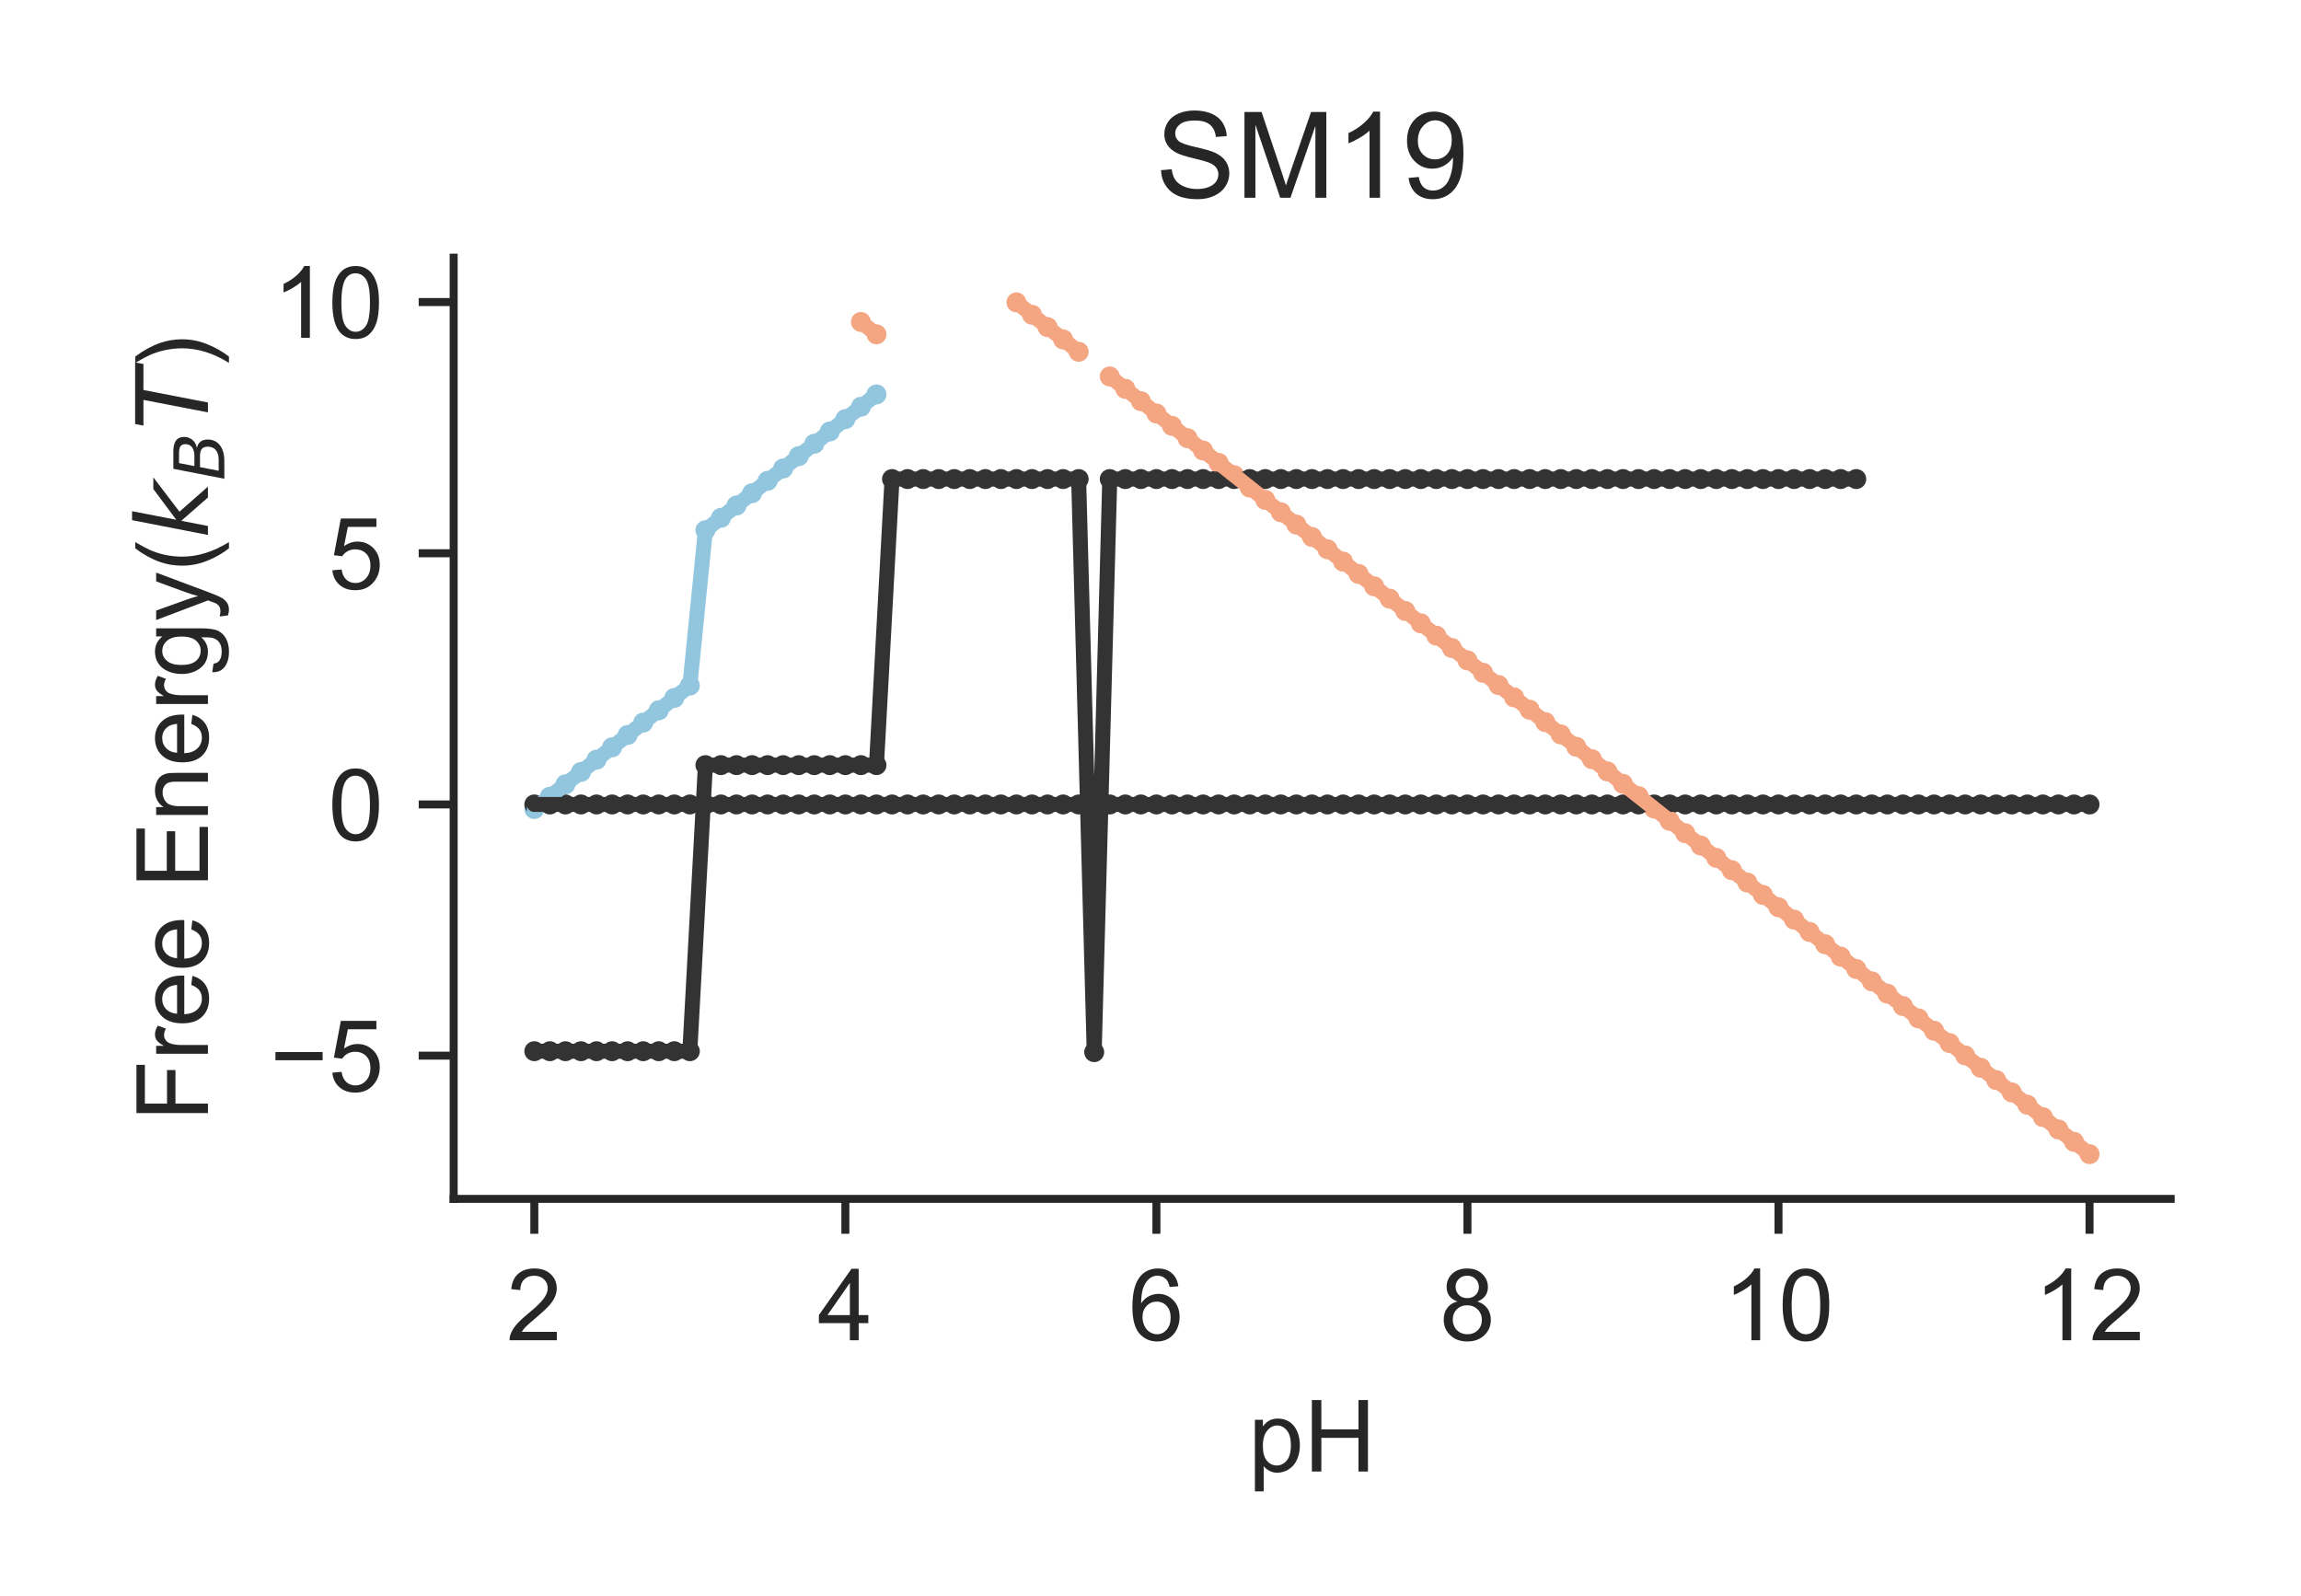 <?xml version="1.0" encoding="utf-8" standalone="no"?>
<!DOCTYPE svg PUBLIC "-//W3C//DTD SVG 1.1//EN"
  "http://www.w3.org/Graphics/SVG/1.1/DTD/svg11.dtd">
<!-- Created with matplotlib (http://matplotlib.org/) -->
<svg height="159.84pt" version="1.1" viewBox="0 0 230.4 159.84" width="230.4pt" xmlns="http://www.w3.org/2000/svg" xmlns:xlink="http://www.w3.org/1999/xlink">
 <defs>
  <style type="text/css">
*{stroke-linecap:butt;stroke-linejoin:round;}
  </style>
 </defs>
 <g id="figure_1">
  <g id="patch_1">
   <path d="M 0 159.84 
L 230.4 159.84 
L 230.4 0 
L 0 0 
z
" style="fill:#ffffff;"/>
  </g>
  <g id="axes_1">
   <g id="patch_2">
    <path d="M 45.425 120.04 
L 217.35 120.04 
L 217.35 25.8 
L 45.425 25.8 
z
" style="fill:#ffffff;"/>
   </g>
   <g id="matplotlib.axis_1">
    <g id="xtick_1">
     <g id="line2d_1">
      <defs>
       <path d="M 0 0 
L 0 3.5 
" id="m4f746c22e1" style="stroke:#262626;stroke-width:0.8;"/>
      </defs>
      <g>
       <use style="fill:#262626;stroke:#262626;stroke-width:0.8;" x="53.502" xlink:href="#m4f746c22e1" y="120.04"/>
      </g>
     </g>
     <g id="text_1">
      <!-- 2 -->
      <defs>
       <path d="M 50.344 8.453 
L 50.344 0 
L 3.031 0 
Q 2.938 3.172 4.047 6.109 
Q 5.859 10.938 9.828 15.625 
Q 13.812 20.312 21.344 26.469 
Q 33.016 36.031 37.109 41.625 
Q 41.219 47.219 41.219 52.203 
Q 41.219 57.422 37.469 61 
Q 33.734 64.594 27.734 64.594 
Q 21.391 64.594 17.578 60.781 
Q 13.766 56.984 13.719 50.25 
L 4.688 51.172 
Q 5.609 61.281 11.656 66.578 
Q 17.719 71.875 27.938 71.875 
Q 38.234 71.875 44.234 66.156 
Q 50.25 60.453 50.25 52 
Q 50.25 47.703 48.484 43.547 
Q 46.734 39.406 42.656 34.812 
Q 38.578 30.219 29.109 22.219 
Q 21.188 15.578 18.938 13.203 
Q 16.703 10.844 15.234 8.453 
z
" id="ArialMT-32"/>
      </defs>
      <g style="fill:#262626;" transform="translate(50.722 134.198)scale(0.1 -0.1)">
       <use xlink:href="#ArialMT-32"/>
      </g>
     </g>
    </g>
    <g id="xtick_2">
     <g id="line2d_2">
      <g>
       <use style="fill:#262626;stroke:#262626;stroke-width:0.8;" x="84.647" xlink:href="#m4f746c22e1" y="120.04"/>
      </g>
     </g>
     <g id="text_2">
      <!-- 4 -->
      <defs>
       <path d="M 32.328 0 
L 32.328 17.141 
L 1.266 17.141 
L 1.266 25.203 
L 33.938 71.578 
L 41.109 71.578 
L 41.109 25.203 
L 50.781 25.203 
L 50.781 17.141 
L 41.109 17.141 
L 41.109 0 
z
M 32.328 25.203 
L 32.328 57.469 
L 9.906 25.203 
z
" id="ArialMT-34"/>
      </defs>
      <g style="fill:#262626;" transform="translate(81.867 134.198)scale(0.1 -0.1)">
       <use xlink:href="#ArialMT-34"/>
      </g>
     </g>
    </g>
    <g id="xtick_3">
     <g id="line2d_3">
      <g>
       <use style="fill:#262626;stroke:#262626;stroke-width:0.8;" x="115.792" xlink:href="#m4f746c22e1" y="120.04"/>
      </g>
     </g>
     <g id="text_3">
      <!-- 6 -->
      <defs>
       <path d="M 49.75 54.047 
L 41.016 53.375 
Q 39.844 58.547 37.703 60.891 
Q 34.125 64.656 28.906 64.656 
Q 24.703 64.656 21.531 62.312 
Q 17.391 59.281 14.984 53.469 
Q 12.594 47.656 12.5 36.922 
Q 15.672 41.75 20.266 44.094 
Q 24.859 46.438 29.891 46.438 
Q 38.672 46.438 44.844 39.969 
Q 51.031 33.5 51.031 23.25 
Q 51.031 16.5 48.125 10.719 
Q 45.219 4.938 40.141 1.859 
Q 35.062 -1.219 28.609 -1.219 
Q 17.625 -1.219 10.688 6.859 
Q 3.766 14.938 3.766 33.5 
Q 3.766 54.25 11.422 63.672 
Q 18.109 71.875 29.438 71.875 
Q 37.891 71.875 43.281 67.141 
Q 48.688 62.406 49.75 54.047 
z
M 13.875 23.188 
Q 13.875 18.656 15.797 14.5 
Q 17.719 10.359 21.188 8.172 
Q 24.656 6 28.469 6 
Q 34.031 6 38.031 10.484 
Q 42.047 14.984 42.047 22.703 
Q 42.047 30.125 38.078 34.391 
Q 34.125 38.672 28.125 38.672 
Q 22.172 38.672 18.016 34.391 
Q 13.875 30.125 13.875 23.188 
z
" id="ArialMT-36"/>
      </defs>
      <g style="fill:#262626;" transform="translate(113.011 134.198)scale(0.1 -0.1)">
       <use xlink:href="#ArialMT-36"/>
      </g>
     </g>
    </g>
    <g id="xtick_4">
     <g id="line2d_4">
      <g>
       <use style="fill:#262626;stroke:#262626;stroke-width:0.8;" x="146.936" xlink:href="#m4f746c22e1" y="120.04"/>
      </g>
     </g>
     <g id="text_4">
      <!-- 8 -->
      <defs>
       <path d="M 17.672 38.812 
Q 12.203 40.828 9.562 44.531 
Q 6.938 48.25 6.938 53.422 
Q 6.938 61.234 12.547 66.547 
Q 18.172 71.875 27.484 71.875 
Q 36.859 71.875 42.578 66.422 
Q 48.297 60.984 48.297 53.172 
Q 48.297 48.188 45.672 44.5 
Q 43.062 40.828 37.75 38.812 
Q 44.344 36.672 47.781 31.875 
Q 51.219 27.094 51.219 20.453 
Q 51.219 11.281 44.719 5.031 
Q 38.234 -1.219 27.641 -1.219 
Q 17.047 -1.219 10.547 5.047 
Q 4.047 11.328 4.047 20.703 
Q 4.047 27.688 7.594 32.391 
Q 11.141 37.109 17.672 38.812 
z
M 15.922 53.719 
Q 15.922 48.641 19.188 45.406 
Q 22.469 42.188 27.688 42.188 
Q 32.766 42.188 36.016 45.375 
Q 39.266 48.578 39.266 53.219 
Q 39.266 58.062 35.906 61.359 
Q 32.562 64.656 27.594 64.656 
Q 22.562 64.656 19.234 61.422 
Q 15.922 58.203 15.922 53.719 
z
M 13.094 20.656 
Q 13.094 16.891 14.875 13.375 
Q 16.656 9.859 20.172 7.922 
Q 23.688 6 27.734 6 
Q 34.031 6 38.125 10.047 
Q 42.234 14.109 42.234 20.359 
Q 42.234 26.703 38.016 30.859 
Q 33.797 35.016 27.438 35.016 
Q 21.234 35.016 17.156 30.906 
Q 13.094 26.812 13.094 20.656 
z
" id="ArialMT-38"/>
      </defs>
      <g style="fill:#262626;" transform="translate(144.156 134.198)scale(0.1 -0.1)">
       <use xlink:href="#ArialMT-38"/>
      </g>
     </g>
    </g>
    <g id="xtick_5">
     <g id="line2d_5">
      <g>
       <use style="fill:#262626;stroke:#262626;stroke-width:0.8;" x="178.081" xlink:href="#m4f746c22e1" y="120.04"/>
      </g>
     </g>
     <g id="text_5">
      <!-- 10 -->
      <defs>
       <path d="M 37.25 0 
L 28.469 0 
L 28.469 56 
Q 25.297 52.984 20.141 49.953 
Q 14.984 46.922 10.891 45.406 
L 10.891 53.906 
Q 18.266 57.375 23.781 62.297 
Q 29.297 67.234 31.594 71.875 
L 37.25 71.875 
z
" id="ArialMT-31"/>
       <path d="M 4.156 35.297 
Q 4.156 48 6.766 55.734 
Q 9.375 63.484 14.516 67.672 
Q 19.672 71.875 27.484 71.875 
Q 33.25 71.875 37.594 69.547 
Q 41.938 67.234 44.766 62.859 
Q 47.609 58.5 49.219 52.219 
Q 50.828 45.953 50.828 35.297 
Q 50.828 22.703 48.234 14.969 
Q 45.656 7.234 40.5 3 
Q 35.359 -1.219 27.484 -1.219 
Q 17.141 -1.219 11.234 6.203 
Q 4.156 15.141 4.156 35.297 
z
M 13.188 35.297 
Q 13.188 17.672 17.312 11.828 
Q 21.438 6 27.484 6 
Q 33.547 6 37.672 11.859 
Q 41.797 17.719 41.797 35.297 
Q 41.797 52.984 37.672 58.781 
Q 33.547 64.594 27.391 64.594 
Q 21.344 64.594 17.719 59.469 
Q 13.188 52.938 13.188 35.297 
z
" id="ArialMT-30"/>
      </defs>
      <g style="fill:#262626;" transform="translate(172.52 134.198)scale(0.1 -0.1)">
       <use xlink:href="#ArialMT-31"/>
       <use x="55.615" xlink:href="#ArialMT-30"/>
      </g>
     </g>
    </g>
    <g id="xtick_6">
     <g id="line2d_6">
      <g>
       <use style="fill:#262626;stroke:#262626;stroke-width:0.8;" x="209.226" xlink:href="#m4f746c22e1" y="120.04"/>
      </g>
     </g>
     <g id="text_6">
      <!-- 12 -->
      <g style="fill:#262626;" transform="translate(203.665 134.198)scale(0.1 -0.1)">
       <use xlink:href="#ArialMT-31"/>
       <use x="55.615" xlink:href="#ArialMT-32"/>
      </g>
     </g>
    </g>
    <g id="text_7">
     <!-- pH -->
     <defs>
      <path d="M 6.594 -19.875 
L 6.594 51.859 
L 14.594 51.859 
L 14.594 45.125 
Q 17.438 49.078 21 51.047 
Q 24.562 53.031 29.641 53.031 
Q 36.281 53.031 41.359 49.609 
Q 46.438 46.188 49.016 39.953 
Q 51.609 33.734 51.609 26.312 
Q 51.609 18.359 48.75 11.984 
Q 45.906 5.609 40.453 2.219 
Q 35.016 -1.172 29 -1.172 
Q 24.609 -1.172 21.109 0.688 
Q 17.625 2.547 15.375 5.375 
L 15.375 -19.875 
z
M 14.547 25.641 
Q 14.547 15.625 18.594 10.844 
Q 22.656 6.062 28.422 6.062 
Q 34.281 6.062 38.453 11.016 
Q 42.625 15.969 42.625 26.375 
Q 42.625 36.281 38.547 41.203 
Q 34.469 46.141 28.812 46.141 
Q 23.188 46.141 18.859 40.891 
Q 14.547 35.641 14.547 25.641 
z
" id="ArialMT-70"/>
      <path d="M 8.016 0 
L 8.016 71.578 
L 17.484 71.578 
L 17.484 42.188 
L 54.688 42.188 
L 54.688 71.578 
L 64.156 71.578 
L 64.156 0 
L 54.688 0 
L 54.688 33.734 
L 17.484 33.734 
L 17.484 0 
z
" id="ArialMT-48"/>
     </defs>
     <g style="fill:#262626;" transform="translate(124.996 147.343)scale(0.1 -0.1)">
      <use xlink:href="#ArialMT-70"/>
      <use x="55.615" xlink:href="#ArialMT-48"/>
     </g>
    </g>
   </g>
   <g id="matplotlib.axis_2">
    <g id="ytick_1">
     <g id="line2d_7">
      <defs>
       <path d="M 0 0 
L -3.5 0 
" id="m35a3b9f7e4" style="stroke:#262626;stroke-width:0.8;"/>
      </defs>
      <g>
       <use style="fill:#262626;stroke:#262626;stroke-width:0.8;" x="45.425" xlink:href="#m35a3b9f7e4" y="105.702"/>
      </g>
     </g>
     <g id="text_8">
      <!-- −5 -->
      <defs>
       <path d="M 52.828 31.203 
L 5.562 31.203 
L 5.562 39.406 
L 52.828 39.406 
z
" id="ArialMT-2212"/>
       <path d="M 4.156 18.75 
L 13.375 19.531 
Q 14.406 12.797 18.141 9.391 
Q 21.875 6 27.156 6 
Q 33.5 6 37.891 10.781 
Q 42.281 15.578 42.281 23.484 
Q 42.281 31 38.062 35.344 
Q 33.844 39.703 27 39.703 
Q 22.75 39.703 19.328 37.766 
Q 15.922 35.844 13.969 32.766 
L 5.719 33.844 
L 12.641 70.609 
L 48.25 70.609 
L 48.25 62.203 
L 19.672 62.203 
L 15.828 42.969 
Q 22.266 47.469 29.344 47.469 
Q 38.719 47.469 45.156 40.969 
Q 51.609 34.469 51.609 24.266 
Q 51.609 14.547 45.953 7.469 
Q 39.062 -1.219 27.156 -1.219 
Q 17.391 -1.219 11.203 4.25 
Q 5.031 9.719 4.156 18.75 
z
" id="ArialMT-35"/>
      </defs>
      <g style="fill:#262626;" transform="translate(27.023 109.281)scale(0.1 -0.1)">
       <use xlink:href="#ArialMT-2212"/>
       <use x="58.398" xlink:href="#ArialMT-35"/>
      </g>
     </g>
    </g>
    <g id="ytick_2">
     <g id="line2d_8">
      <g>
       <use style="fill:#262626;stroke:#262626;stroke-width:0.8;" x="45.425" xlink:href="#m35a3b9f7e4" y="80.55"/>
      </g>
     </g>
     <g id="text_9">
      <!-- 0 -->
      <g style="fill:#262626;" transform="translate(32.864 84.129)scale(0.1 -0.1)">
       <use xlink:href="#ArialMT-30"/>
      </g>
     </g>
    </g>
    <g id="ytick_3">
     <g id="line2d_9">
      <g>
       <use style="fill:#262626;stroke:#262626;stroke-width:0.8;" x="45.425" xlink:href="#m35a3b9f7e4" y="55.397"/>
      </g>
     </g>
     <g id="text_10">
      <!-- 5 -->
      <g style="fill:#262626;" transform="translate(32.864 58.976)scale(0.1 -0.1)">
       <use xlink:href="#ArialMT-35"/>
      </g>
     </g>
    </g>
    <g id="ytick_4">
     <g id="line2d_10">
      <g>
       <use style="fill:#262626;stroke:#262626;stroke-width:0.8;" x="45.425" xlink:href="#m35a3b9f7e4" y="30.244"/>
      </g>
     </g>
     <g id="text_11">
      <!-- 10 -->
      <g style="fill:#262626;" transform="translate(27.303 33.823)scale(0.1 -0.1)">
       <use xlink:href="#ArialMT-31"/>
       <use x="55.615" xlink:href="#ArialMT-30"/>
      </g>
     </g>
    </g>
    <g id="text_12">
     <!-- Free Energy($k_BT$) -->
     <defs>
      <path d="M 8.203 0 
L 8.203 71.578 
L 56.5 71.578 
L 56.5 63.141 
L 17.672 63.141 
L 17.672 40.969 
L 51.266 40.969 
L 51.266 32.516 
L 17.672 32.516 
L 17.672 0 
z
" id="ArialMT-46"/>
      <path d="M 6.5 0 
L 6.5 51.859 
L 14.406 51.859 
L 14.406 44 
Q 17.438 49.516 20 51.266 
Q 22.562 53.031 25.641 53.031 
Q 30.078 53.031 34.672 50.203 
L 31.641 42.047 
Q 28.422 43.953 25.203 43.953 
Q 22.312 43.953 20.016 42.219 
Q 17.719 40.484 16.75 37.406 
Q 15.281 32.719 15.281 27.156 
L 15.281 0 
z
" id="ArialMT-72"/>
      <path d="M 42.094 16.703 
L 51.172 15.578 
Q 49.031 7.625 43.219 3.219 
Q 37.406 -1.172 28.375 -1.172 
Q 17 -1.172 10.328 5.828 
Q 3.656 12.844 3.656 25.484 
Q 3.656 38.578 10.391 45.797 
Q 17.141 53.031 27.875 53.031 
Q 38.281 53.031 44.875 45.953 
Q 51.469 38.875 51.469 26.031 
Q 51.469 25.25 51.422 23.688 
L 12.75 23.688 
Q 13.234 15.141 17.578 10.594 
Q 21.922 6.062 28.422 6.062 
Q 33.25 6.062 36.672 8.594 
Q 40.094 11.141 42.094 16.703 
z
M 13.234 30.906 
L 42.188 30.906 
Q 41.609 37.453 38.875 40.719 
Q 34.672 45.797 27.984 45.797 
Q 21.922 45.797 17.797 41.75 
Q 13.672 37.703 13.234 30.906 
z
" id="ArialMT-65"/>
      <path id="ArialMT-20"/>
      <path d="M 7.906 0 
L 7.906 71.578 
L 59.672 71.578 
L 59.672 63.141 
L 17.391 63.141 
L 17.391 41.219 
L 56.984 41.219 
L 56.984 32.812 
L 17.391 32.812 
L 17.391 8.453 
L 61.328 8.453 
L 61.328 0 
z
" id="ArialMT-45"/>
      <path d="M 6.594 0 
L 6.594 51.859 
L 14.5 51.859 
L 14.5 44.484 
Q 20.219 53.031 31 53.031 
Q 35.688 53.031 39.625 51.344 
Q 43.562 49.656 45.516 46.922 
Q 47.469 44.188 48.25 40.438 
Q 48.734 37.984 48.734 31.891 
L 48.734 0 
L 39.938 0 
L 39.938 31.547 
Q 39.938 36.922 38.906 39.578 
Q 37.891 42.234 35.281 43.812 
Q 32.672 45.406 29.156 45.406 
Q 23.531 45.406 19.453 41.844 
Q 15.375 38.281 15.375 28.328 
L 15.375 0 
z
" id="ArialMT-6e"/>
      <path d="M 4.984 -4.297 
L 13.531 -5.562 
Q 14.062 -9.516 16.5 -11.328 
Q 19.781 -13.766 25.438 -13.766 
Q 31.547 -13.766 34.859 -11.328 
Q 38.188 -8.891 39.359 -4.5 
Q 40.047 -1.812 39.984 6.781 
Q 34.234 0 25.641 0 
Q 14.938 0 9.078 7.719 
Q 3.219 15.438 3.219 26.219 
Q 3.219 33.641 5.906 39.906 
Q 8.594 46.188 13.688 49.609 
Q 18.797 53.031 25.688 53.031 
Q 34.859 53.031 40.828 45.609 
L 40.828 51.859 
L 48.922 51.859 
L 48.922 7.031 
Q 48.922 -5.078 46.453 -10.125 
Q 44 -15.188 38.641 -18.109 
Q 33.297 -21.047 25.484 -21.047 
Q 16.219 -21.047 10.5 -16.875 
Q 4.781 -12.703 4.984 -4.297 
z
M 12.25 26.859 
Q 12.25 16.656 16.297 11.969 
Q 20.359 7.281 26.469 7.281 
Q 32.516 7.281 36.609 11.938 
Q 40.719 16.609 40.719 26.562 
Q 40.719 36.078 36.5 40.906 
Q 32.281 45.75 26.312 45.75 
Q 20.453 45.75 16.344 40.984 
Q 12.25 36.234 12.25 26.859 
z
" id="ArialMT-67"/>
      <path d="M 6.203 -19.969 
L 5.219 -11.719 
Q 8.109 -12.5 10.25 -12.5 
Q 13.188 -12.5 14.938 -11.516 
Q 16.703 -10.547 17.828 -8.797 
Q 18.656 -7.469 20.516 -2.25 
Q 20.75 -1.516 21.297 -0.094 
L 1.609 51.859 
L 11.078 51.859 
L 21.875 21.828 
Q 23.969 16.109 25.641 9.812 
Q 27.156 15.875 29.25 21.625 
L 40.328 51.859 
L 49.125 51.859 
L 29.391 -0.875 
Q 26.219 -9.422 24.469 -12.641 
Q 22.125 -17 19.094 -19.016 
Q 16.062 -21.047 11.859 -21.047 
Q 9.328 -21.047 6.203 -19.969 
z
" id="ArialMT-79"/>
      <path d="M 23.391 -21.047 
Q 16.109 -11.859 11.078 0.438 
Q 6.062 12.75 6.062 25.922 
Q 6.062 37.547 9.812 48.188 
Q 14.203 60.547 23.391 72.797 
L 29.688 72.797 
Q 23.781 62.641 21.875 58.297 
Q 18.891 51.562 17.188 44.234 
Q 15.094 35.109 15.094 25.875 
Q 15.094 2.391 29.688 -21.047 
z
" id="ArialMT-28"/>
      <path d="M 18.312 75.984 
L 27.297 75.984 
L 18.703 31.688 
L 49.516 54.688 
L 61.188 54.688 
L 26.812 28.516 
L 51.906 0 
L 41.016 0 
L 17.672 26.703 
L 12.5 0 
L 3.516 0 
z
" id="DejaVuSans-Oblique-6b"/>
      <path d="M 16.891 72.906 
L 42.094 72.906 
Q 52.344 72.906 57.422 69.094 
Q 62.5 65.281 62.5 57.625 
Q 62.5 50.594 58.125 45.484 
Q 53.766 40.375 46.688 39.312 
Q 52.734 37.938 55.766 34.078 
Q 58.797 30.219 58.797 23.781 
Q 58.797 12.797 50.656 6.391 
Q 42.531 0 28.422 0 
L 2.688 0 
z
M 19.281 34.812 
L 14.109 8.109 
L 29.984 8.109 
Q 38.922 8.109 43.75 12.203 
Q 48.578 16.312 48.578 23.781 
Q 48.578 29.547 45.375 32.172 
Q 42.188 34.812 35.109 34.812 
z
M 25.094 64.797 
L 20.797 42.828 
L 35.5 42.828 
Q 43.359 42.828 47.781 46.234 
Q 52.203 49.656 52.203 55.719 
Q 52.203 60.453 49.219 62.625 
Q 46.234 64.797 39.703 64.797 
z
" id="DejaVuSans-Oblique-42"/>
      <path d="M 5.906 72.906 
L 67.578 72.906 
L 66.016 64.594 
L 39.984 64.594 
L 27.484 0 
L 17.578 0 
L 30.078 64.594 
L 4.297 64.594 
z
" id="DejaVuSans-Oblique-54"/>
      <path d="M 12.359 -21.047 
L 6.062 -21.047 
Q 20.656 2.391 20.656 25.875 
Q 20.656 35.062 18.562 44.094 
Q 16.891 51.422 13.922 58.156 
Q 12.016 62.547 6.062 72.797 
L 12.359 72.797 
Q 21.531 60.547 25.922 48.188 
Q 29.688 37.547 29.688 25.922 
Q 29.688 12.75 24.625 0.438 
Q 19.578 -11.859 12.359 -21.047 
z
" id="ArialMT-29"/>
     </defs>
     <g style="fill:#262626;" transform="translate(20.823 112.27)rotate(-90)scale(0.1 -0.1)">
      <use transform="translate(0 0.016)" xlink:href="#ArialMT-46"/>
      <use transform="translate(61.084 0.016)" xlink:href="#ArialMT-72"/>
      <use transform="translate(94.385 0.016)" xlink:href="#ArialMT-65"/>
      <use transform="translate(150 0.016)" xlink:href="#ArialMT-65"/>
      <use transform="translate(205.615 0.016)" xlink:href="#ArialMT-20"/>
      <use transform="translate(233.398 0.016)" xlink:href="#ArialMT-45"/>
      <use transform="translate(300.098 0.016)" xlink:href="#ArialMT-6e"/>
      <use transform="translate(355.713 0.016)" xlink:href="#ArialMT-65"/>
      <use transform="translate(411.328 0.016)" xlink:href="#ArialMT-72"/>
      <use transform="translate(444.629 0.016)" xlink:href="#ArialMT-67"/>
      <use transform="translate(500.244 0.016)" xlink:href="#ArialMT-79"/>
      <use transform="translate(550.244 0.016)" xlink:href="#ArialMT-28"/>
      <use transform="translate(583.545 0.016)" xlink:href="#DejaVuSans-Oblique-6b"/>
      <use transform="translate(641.455 -16.391)scale(0.7)" xlink:href="#DejaVuSans-Oblique-42"/>
      <use transform="translate(692.212 0.016)" xlink:href="#DejaVuSans-Oblique-54"/>
      <use transform="translate(753.296 0.016)" xlink:href="#ArialMT-29"/>
     </g>
    </g>
   </g>
   <g id="PathCollection_1">
    <defs>
     <path d="M 0 0.5 
C 0.133 0.5 0.26 0.447 0.354 0.354 
C 0.447 0.26 0.5 0.133 0.5 0 
C 0.5 -0.133 0.447 -0.26 0.354 -0.354 
C 0.26 -0.447 0.133 -0.5 0 -0.5 
C -0.133 -0.5 -0.26 -0.447 -0.354 -0.354 
C -0.447 -0.26 -0.5 -0.133 -0.5 0 
C -0.5 0.133 -0.447 0.26 -0.354 0.354 
C -0.26 0.447 -0.133 0.5 0 0.5 
z
" id="m0e9535359d" style="stroke:#333333;"/>
    </defs>
    <g clip-path="url(#pfe8e1afcc8)">
     <use style="fill:#333333;stroke:#333333;" x="53.502" xlink:href="#m0e9535359d" y="105.256"/>
     <use style="fill:#333333;stroke:#333333;" x="55.06" xlink:href="#m0e9535359d" y="105.257"/>
     <use style="fill:#333333;stroke:#333333;" x="56.617" xlink:href="#m0e9535359d" y="105.257"/>
     <use style="fill:#333333;stroke:#333333;" x="58.174" xlink:href="#m0e9535359d" y="105.257"/>
     <use style="fill:#333333;stroke:#333333;" x="59.731" xlink:href="#m0e9535359d" y="105.257"/>
     <use style="fill:#333333;stroke:#333333;" x="61.289" xlink:href="#m0e9535359d" y="105.257"/>
     <use style="fill:#333333;stroke:#333333;" x="62.846" xlink:href="#m0e9535359d" y="105.257"/>
     <use style="fill:#333333;stroke:#333333;" x="64.403" xlink:href="#m0e9535359d" y="105.257"/>
     <use style="fill:#333333;stroke:#333333;" x="65.96" xlink:href="#m0e9535359d" y="105.257"/>
     <use style="fill:#333333;stroke:#333333;" x="67.518" xlink:href="#m0e9535359d" y="105.256"/>
     <use style="fill:#333333;stroke:#333333;" x="69.075" xlink:href="#m0e9535359d" y="105.256"/>
     <use style="fill:#333333;stroke:#333333;" x="70.632" xlink:href="#m0e9535359d" y="76.613"/>
     <use style="fill:#333333;stroke:#333333;" x="72.189" xlink:href="#m0e9535359d" y="76.612"/>
     <use style="fill:#333333;stroke:#333333;" x="73.746" xlink:href="#m0e9535359d" y="76.612"/>
     <use style="fill:#333333;stroke:#333333;" x="75.304" xlink:href="#m0e9535359d" y="76.612"/>
     <use style="fill:#333333;stroke:#333333;" x="76.861" xlink:href="#m0e9535359d" y="76.612"/>
     <use style="fill:#333333;stroke:#333333;" x="78.418" xlink:href="#m0e9535359d" y="76.613"/>
     <use style="fill:#333333;stroke:#333333;" x="79.975" xlink:href="#m0e9535359d" y="76.613"/>
     <use style="fill:#333333;stroke:#333333;" x="81.533" xlink:href="#m0e9535359d" y="76.613"/>
     <use style="fill:#333333;stroke:#333333;" x="83.09" xlink:href="#m0e9535359d" y="76.612"/>
     <use style="fill:#333333;stroke:#333333;" x="84.647" xlink:href="#m0e9535359d" y="76.613"/>
     <use style="fill:#333333;stroke:#333333;" x="86.204" xlink:href="#m0e9535359d" y="76.612"/>
     <use style="fill:#333333;stroke:#333333;" x="87.762" xlink:href="#m0e9535359d" y="76.612"/>
     <use style="fill:#333333;stroke:#333333;" x="89.319" xlink:href="#m0e9535359d" y="47.967"/>
     <use style="fill:#333333;stroke:#333333;" x="90.876" xlink:href="#m0e9535359d" y="47.967"/>
     <use style="fill:#333333;stroke:#333333;" x="92.433" xlink:href="#m0e9535359d" y="47.967"/>
     <use style="fill:#333333;stroke:#333333;" x="93.991" xlink:href="#m0e9535359d" y="47.967"/>
     <use style="fill:#333333;stroke:#333333;" x="95.548" xlink:href="#m0e9535359d" y="47.967"/>
     <use style="fill:#333333;stroke:#333333;" x="97.105" xlink:href="#m0e9535359d" y="47.967"/>
     <use style="fill:#333333;stroke:#333333;" x="98.662" xlink:href="#m0e9535359d" y="47.967"/>
     <use style="fill:#333333;stroke:#333333;" x="100.219" xlink:href="#m0e9535359d" y="47.967"/>
     <use style="fill:#333333;stroke:#333333;" x="101.777" xlink:href="#m0e9535359d" y="47.967"/>
     <use style="fill:#333333;stroke:#333333;" x="103.334" xlink:href="#m0e9535359d" y="47.967"/>
     <use style="fill:#333333;stroke:#333333;" x="104.891" xlink:href="#m0e9535359d" y="47.968"/>
     <use style="fill:#333333;stroke:#333333;" x="106.448" xlink:href="#m0e9535359d" y="47.967"/>
     <use style="fill:#333333;stroke:#333333;" x="108.006" xlink:href="#m0e9535359d" y="47.967"/>
     <use style="fill:#333333;stroke:#333333;" x="109.563" xlink:href="#m0e9535359d" y="105.349"/>
     <use style="fill:#333333;stroke:#333333;" x="111.12" xlink:href="#m0e9535359d" y="47.967"/>
     <use style="fill:#333333;stroke:#333333;" x="112.677" xlink:href="#m0e9535359d" y="47.968"/>
     <use style="fill:#333333;stroke:#333333;" x="114.235" xlink:href="#m0e9535359d" y="47.967"/>
     <use style="fill:#333333;stroke:#333333;" x="115.792" xlink:href="#m0e9535359d" y="47.968"/>
     <use style="fill:#333333;stroke:#333333;" x="117.349" xlink:href="#m0e9535359d" y="47.967"/>
     <use style="fill:#333333;stroke:#333333;" x="118.906" xlink:href="#m0e9535359d" y="47.967"/>
     <use style="fill:#333333;stroke:#333333;" x="120.464" xlink:href="#m0e9535359d" y="47.967"/>
     <use style="fill:#333333;stroke:#333333;" x="122.021" xlink:href="#m0e9535359d" y="47.967"/>
     <use style="fill:#333333;stroke:#333333;" x="123.578" xlink:href="#m0e9535359d" y="47.968"/>
     <use style="fill:#333333;stroke:#333333;" x="125.135" xlink:href="#m0e9535359d" y="47.967"/>
     <use style="fill:#333333;stroke:#333333;" x="126.692" xlink:href="#m0e9535359d" y="47.967"/>
     <use style="fill:#333333;stroke:#333333;" x="128.25" xlink:href="#m0e9535359d" y="47.967"/>
     <use style="fill:#333333;stroke:#333333;" x="129.807" xlink:href="#m0e9535359d" y="47.968"/>
     <use style="fill:#333333;stroke:#333333;" x="131.364" xlink:href="#m0e9535359d" y="47.967"/>
     <use style="fill:#333333;stroke:#333333;" x="132.921" xlink:href="#m0e9535359d" y="47.967"/>
     <use style="fill:#333333;stroke:#333333;" x="134.479" xlink:href="#m0e9535359d" y="47.967"/>
     <use style="fill:#333333;stroke:#333333;" x="136.036" xlink:href="#m0e9535359d" y="47.967"/>
     <use style="fill:#333333;stroke:#333333;" x="137.593" xlink:href="#m0e9535359d" y="47.968"/>
     <use style="fill:#333333;stroke:#333333;" x="139.15" xlink:href="#m0e9535359d" y="47.967"/>
     <use style="fill:#333333;stroke:#333333;" x="140.708" xlink:href="#m0e9535359d" y="47.968"/>
     <use style="fill:#333333;stroke:#333333;" x="142.265" xlink:href="#m0e9535359d" y="47.967"/>
     <use style="fill:#333333;stroke:#333333;" x="143.822" xlink:href="#m0e9535359d" y="47.967"/>
     <use style="fill:#333333;stroke:#333333;" x="145.379" xlink:href="#m0e9535359d" y="47.967"/>
     <use style="fill:#333333;stroke:#333333;" x="146.936" xlink:href="#m0e9535359d" y="47.967"/>
     <use style="fill:#333333;stroke:#333333;" x="148.494" xlink:href="#m0e9535359d" y="47.967"/>
     <use style="fill:#333333;stroke:#333333;" x="150.051" xlink:href="#m0e9535359d" y="47.968"/>
     <use style="fill:#333333;stroke:#333333;" x="151.608" xlink:href="#m0e9535359d" y="47.967"/>
     <use style="fill:#333333;stroke:#333333;" x="153.165" xlink:href="#m0e9535359d" y="47.967"/>
     <use style="fill:#333333;stroke:#333333;" x="154.723" xlink:href="#m0e9535359d" y="47.968"/>
     <use style="fill:#333333;stroke:#333333;" x="156.28" xlink:href="#m0e9535359d" y="47.968"/>
     <use style="fill:#333333;stroke:#333333;" x="157.837" xlink:href="#m0e9535359d" y="47.968"/>
     <use style="fill:#333333;stroke:#333333;" x="159.394" xlink:href="#m0e9535359d" y="47.967"/>
     <use style="fill:#333333;stroke:#333333;" x="160.952" xlink:href="#m0e9535359d" y="47.967"/>
     <use style="fill:#333333;stroke:#333333;" x="162.509" xlink:href="#m0e9535359d" y="47.967"/>
     <use style="fill:#333333;stroke:#333333;" x="164.066" xlink:href="#m0e9535359d" y="47.967"/>
     <use style="fill:#333333;stroke:#333333;" x="165.623" xlink:href="#m0e9535359d" y="47.967"/>
     <use style="fill:#333333;stroke:#333333;" x="167.181" xlink:href="#m0e9535359d" y="47.967"/>
     <use style="fill:#333333;stroke:#333333;" x="168.738" xlink:href="#m0e9535359d" y="47.967"/>
     <use style="fill:#333333;stroke:#333333;" x="170.295" xlink:href="#m0e9535359d" y="47.968"/>
     <use style="fill:#333333;stroke:#333333;" x="171.852" xlink:href="#m0e9535359d" y="47.967"/>
     <use style="fill:#333333;stroke:#333333;" x="173.409" xlink:href="#m0e9535359d" y="47.967"/>
     <use style="fill:#333333;stroke:#333333;" x="174.967" xlink:href="#m0e9535359d" y="47.968"/>
     <use style="fill:#333333;stroke:#333333;" x="176.524" xlink:href="#m0e9535359d" y="47.968"/>
     <use style="fill:#333333;stroke:#333333;" x="178.081" xlink:href="#m0e9535359d" y="47.967"/>
     <use style="fill:#333333;stroke:#333333;" x="179.638" xlink:href="#m0e9535359d" y="47.967"/>
     <use style="fill:#333333;stroke:#333333;" x="181.196" xlink:href="#m0e9535359d" y="47.967"/>
     <use style="fill:#333333;stroke:#333333;" x="182.753" xlink:href="#m0e9535359d" y="47.967"/>
     <use style="fill:#333333;stroke:#333333;" x="184.31" xlink:href="#m0e9535359d" y="47.967"/>
     <use style="fill:#333333;stroke:#333333;" x="185.867" xlink:href="#m0e9535359d" y="47.967"/>
    </g>
   </g>
   <g id="PathCollection_2">
    <defs>
     <path d="M 0 0.5 
C 0.133 0.5 0.26 0.447 0.354 0.354 
C 0.447 0.26 0.5 0.133 0.5 0 
C 0.5 -0.133 0.447 -0.26 0.354 -0.354 
C 0.26 -0.447 0.133 -0.5 0 -0.5 
C -0.133 -0.5 -0.26 -0.447 -0.354 -0.354 
C -0.447 -0.26 -0.5 -0.133 -0.5 0 
C -0.5 0.133 -0.447 0.26 -0.354 0.354 
C -0.26 0.447 -0.133 0.5 0 0.5 
z
" id="mc58881a799" style="stroke:#92c5de;"/>
    </defs>
    <g clip-path="url(#pfe8e1afcc8)">
     <use style="fill:#92c5de;stroke:#92c5de;" x="53.502" xlink:href="#mc58881a799" y="81.006"/>
     <use style="fill:#92c5de;stroke:#92c5de;" x="55.06" xlink:href="#mc58881a799" y="79.771"/>
     <use style="fill:#92c5de;stroke:#92c5de;" x="56.617" xlink:href="#mc58881a799" y="78.535"/>
     <use style="fill:#92c5de;stroke:#92c5de;" x="58.174" xlink:href="#mc58881a799" y="77.299"/>
     <use style="fill:#92c5de;stroke:#92c5de;" x="59.731" xlink:href="#mc58881a799" y="76.063"/>
     <use style="fill:#92c5de;stroke:#92c5de;" x="61.289" xlink:href="#mc58881a799" y="74.827"/>
     <use style="fill:#92c5de;stroke:#92c5de;" x="62.846" xlink:href="#mc58881a799" y="73.591"/>
     <use style="fill:#92c5de;stroke:#92c5de;" x="64.403" xlink:href="#mc58881a799" y="72.355"/>
     <use style="fill:#92c5de;stroke:#92c5de;" x="65.96" xlink:href="#mc58881a799" y="71.119"/>
     <use style="fill:#92c5de;stroke:#92c5de;" x="67.518" xlink:href="#mc58881a799" y="69.882"/>
     <use style="fill:#92c5de;stroke:#92c5de;" x="69.075" xlink:href="#mc58881a799" y="68.647"/>
     <use style="fill:#92c5de;stroke:#92c5de;" x="70.632" xlink:href="#mc58881a799" y="53.089"/>
     <use style="fill:#92c5de;stroke:#92c5de;" x="72.189" xlink:href="#mc58881a799" y="51.852"/>
     <use style="fill:#92c5de;stroke:#92c5de;" x="73.746" xlink:href="#mc58881a799" y="50.616"/>
     <use style="fill:#92c5de;stroke:#92c5de;" x="75.304" xlink:href="#mc58881a799" y="49.38"/>
     <use style="fill:#92c5de;stroke:#92c5de;" x="76.861" xlink:href="#mc58881a799" y="48.144"/>
     <use style="fill:#92c5de;stroke:#92c5de;" x="78.418" xlink:href="#mc58881a799" y="46.908"/>
     <use style="fill:#92c5de;stroke:#92c5de;" x="79.975" xlink:href="#mc58881a799" y="45.672"/>
     <use style="fill:#92c5de;stroke:#92c5de;" x="81.533" xlink:href="#mc58881a799" y="44.436"/>
     <use style="fill:#92c5de;stroke:#92c5de;" x="83.09" xlink:href="#mc58881a799" y="43.2"/>
     <use style="fill:#92c5de;stroke:#92c5de;" x="84.647" xlink:href="#mc58881a799" y="41.964"/>
     <use style="fill:#92c5de;stroke:#92c5de;" x="86.204" xlink:href="#mc58881a799" y="40.728"/>
     <use style="fill:#92c5de;stroke:#92c5de;" x="87.762" xlink:href="#mc58881a799" y="39.492"/>
    </g>
   </g>
   <g id="PathCollection_3">
    <g clip-path="url(#pfe8e1afcc8)">
     <use style="fill:#333333;stroke:#333333;" x="53.502" xlink:href="#m0e9535359d" y="80.55"/>
     <use style="fill:#333333;stroke:#333333;" x="55.06" xlink:href="#m0e9535359d" y="80.55"/>
     <use style="fill:#333333;stroke:#333333;" x="56.617" xlink:href="#m0e9535359d" y="80.55"/>
     <use style="fill:#333333;stroke:#333333;" x="58.174" xlink:href="#m0e9535359d" y="80.55"/>
     <use style="fill:#333333;stroke:#333333;" x="59.731" xlink:href="#m0e9535359d" y="80.55"/>
     <use style="fill:#333333;stroke:#333333;" x="61.289" xlink:href="#m0e9535359d" y="80.55"/>
     <use style="fill:#333333;stroke:#333333;" x="62.846" xlink:href="#m0e9535359d" y="80.55"/>
     <use style="fill:#333333;stroke:#333333;" x="64.403" xlink:href="#m0e9535359d" y="80.55"/>
     <use style="fill:#333333;stroke:#333333;" x="65.96" xlink:href="#m0e9535359d" y="80.55"/>
     <use style="fill:#333333;stroke:#333333;" x="67.518" xlink:href="#m0e9535359d" y="80.55"/>
     <use style="fill:#333333;stroke:#333333;" x="69.075" xlink:href="#m0e9535359d" y="80.55"/>
     <use style="fill:#333333;stroke:#333333;" x="70.632" xlink:href="#m0e9535359d" y="80.55"/>
     <use style="fill:#333333;stroke:#333333;" x="72.189" xlink:href="#m0e9535359d" y="80.55"/>
     <use style="fill:#333333;stroke:#333333;" x="73.746" xlink:href="#m0e9535359d" y="80.55"/>
     <use style="fill:#333333;stroke:#333333;" x="75.304" xlink:href="#m0e9535359d" y="80.55"/>
     <use style="fill:#333333;stroke:#333333;" x="76.861" xlink:href="#m0e9535359d" y="80.55"/>
     <use style="fill:#333333;stroke:#333333;" x="78.418" xlink:href="#m0e9535359d" y="80.55"/>
     <use style="fill:#333333;stroke:#333333;" x="79.975" xlink:href="#m0e9535359d" y="80.55"/>
     <use style="fill:#333333;stroke:#333333;" x="81.533" xlink:href="#m0e9535359d" y="80.55"/>
     <use style="fill:#333333;stroke:#333333;" x="83.09" xlink:href="#m0e9535359d" y="80.55"/>
     <use style="fill:#333333;stroke:#333333;" x="84.647" xlink:href="#m0e9535359d" y="80.55"/>
     <use style="fill:#333333;stroke:#333333;" x="86.204" xlink:href="#m0e9535359d" y="80.55"/>
     <use style="fill:#333333;stroke:#333333;" x="87.762" xlink:href="#m0e9535359d" y="80.55"/>
     <use style="fill:#333333;stroke:#333333;" x="89.319" xlink:href="#m0e9535359d" y="80.55"/>
     <use style="fill:#333333;stroke:#333333;" x="90.876" xlink:href="#m0e9535359d" y="80.55"/>
     <use style="fill:#333333;stroke:#333333;" x="92.433" xlink:href="#m0e9535359d" y="80.55"/>
     <use style="fill:#333333;stroke:#333333;" x="93.991" xlink:href="#m0e9535359d" y="80.55"/>
     <use style="fill:#333333;stroke:#333333;" x="95.548" xlink:href="#m0e9535359d" y="80.55"/>
     <use style="fill:#333333;stroke:#333333;" x="97.105" xlink:href="#m0e9535359d" y="80.55"/>
     <use style="fill:#333333;stroke:#333333;" x="98.662" xlink:href="#m0e9535359d" y="80.55"/>
     <use style="fill:#333333;stroke:#333333;" x="100.219" xlink:href="#m0e9535359d" y="80.55"/>
     <use style="fill:#333333;stroke:#333333;" x="101.777" xlink:href="#m0e9535359d" y="80.55"/>
     <use style="fill:#333333;stroke:#333333;" x="103.334" xlink:href="#m0e9535359d" y="80.55"/>
     <use style="fill:#333333;stroke:#333333;" x="104.891" xlink:href="#m0e9535359d" y="80.55"/>
     <use style="fill:#333333;stroke:#333333;" x="106.448" xlink:href="#m0e9535359d" y="80.55"/>
     <use style="fill:#333333;stroke:#333333;" x="108.006" xlink:href="#m0e9535359d" y="80.55"/>
     <use style="fill:#333333;stroke:#333333;" x="109.563" xlink:href="#m0e9535359d" y="80.55"/>
     <use style="fill:#333333;stroke:#333333;" x="111.12" xlink:href="#m0e9535359d" y="80.55"/>
     <use style="fill:#333333;stroke:#333333;" x="112.677" xlink:href="#m0e9535359d" y="80.55"/>
     <use style="fill:#333333;stroke:#333333;" x="114.235" xlink:href="#m0e9535359d" y="80.55"/>
     <use style="fill:#333333;stroke:#333333;" x="115.792" xlink:href="#m0e9535359d" y="80.55"/>
     <use style="fill:#333333;stroke:#333333;" x="117.349" xlink:href="#m0e9535359d" y="80.55"/>
     <use style="fill:#333333;stroke:#333333;" x="118.906" xlink:href="#m0e9535359d" y="80.55"/>
     <use style="fill:#333333;stroke:#333333;" x="120.464" xlink:href="#m0e9535359d" y="80.55"/>
     <use style="fill:#333333;stroke:#333333;" x="122.021" xlink:href="#m0e9535359d" y="80.55"/>
     <use style="fill:#333333;stroke:#333333;" x="123.578" xlink:href="#m0e9535359d" y="80.55"/>
     <use style="fill:#333333;stroke:#333333;" x="125.135" xlink:href="#m0e9535359d" y="80.55"/>
     <use style="fill:#333333;stroke:#333333;" x="126.692" xlink:href="#m0e9535359d" y="80.55"/>
     <use style="fill:#333333;stroke:#333333;" x="128.25" xlink:href="#m0e9535359d" y="80.55"/>
     <use style="fill:#333333;stroke:#333333;" x="129.807" xlink:href="#m0e9535359d" y="80.55"/>
     <use style="fill:#333333;stroke:#333333;" x="131.364" xlink:href="#m0e9535359d" y="80.55"/>
     <use style="fill:#333333;stroke:#333333;" x="132.921" xlink:href="#m0e9535359d" y="80.55"/>
     <use style="fill:#333333;stroke:#333333;" x="134.479" xlink:href="#m0e9535359d" y="80.55"/>
     <use style="fill:#333333;stroke:#333333;" x="136.036" xlink:href="#m0e9535359d" y="80.55"/>
     <use style="fill:#333333;stroke:#333333;" x="137.593" xlink:href="#m0e9535359d" y="80.55"/>
     <use style="fill:#333333;stroke:#333333;" x="139.15" xlink:href="#m0e9535359d" y="80.55"/>
     <use style="fill:#333333;stroke:#333333;" x="140.708" xlink:href="#m0e9535359d" y="80.55"/>
     <use style="fill:#333333;stroke:#333333;" x="142.265" xlink:href="#m0e9535359d" y="80.55"/>
     <use style="fill:#333333;stroke:#333333;" x="143.822" xlink:href="#m0e9535359d" y="80.55"/>
     <use style="fill:#333333;stroke:#333333;" x="145.379" xlink:href="#m0e9535359d" y="80.55"/>
     <use style="fill:#333333;stroke:#333333;" x="146.936" xlink:href="#m0e9535359d" y="80.55"/>
     <use style="fill:#333333;stroke:#333333;" x="148.494" xlink:href="#m0e9535359d" y="80.55"/>
     <use style="fill:#333333;stroke:#333333;" x="150.051" xlink:href="#m0e9535359d" y="80.55"/>
     <use style="fill:#333333;stroke:#333333;" x="151.608" xlink:href="#m0e9535359d" y="80.55"/>
     <use style="fill:#333333;stroke:#333333;" x="153.165" xlink:href="#m0e9535359d" y="80.55"/>
     <use style="fill:#333333;stroke:#333333;" x="154.723" xlink:href="#m0e9535359d" y="80.55"/>
     <use style="fill:#333333;stroke:#333333;" x="156.28" xlink:href="#m0e9535359d" y="80.55"/>
     <use style="fill:#333333;stroke:#333333;" x="157.837" xlink:href="#m0e9535359d" y="80.55"/>
     <use style="fill:#333333;stroke:#333333;" x="159.394" xlink:href="#m0e9535359d" y="80.55"/>
     <use style="fill:#333333;stroke:#333333;" x="160.952" xlink:href="#m0e9535359d" y="80.55"/>
     <use style="fill:#333333;stroke:#333333;" x="162.509" xlink:href="#m0e9535359d" y="80.55"/>
     <use style="fill:#333333;stroke:#333333;" x="164.066" xlink:href="#m0e9535359d" y="80.55"/>
     <use style="fill:#333333;stroke:#333333;" x="165.623" xlink:href="#m0e9535359d" y="80.55"/>
     <use style="fill:#333333;stroke:#333333;" x="167.181" xlink:href="#m0e9535359d" y="80.55"/>
     <use style="fill:#333333;stroke:#333333;" x="168.738" xlink:href="#m0e9535359d" y="80.55"/>
     <use style="fill:#333333;stroke:#333333;" x="170.295" xlink:href="#m0e9535359d" y="80.55"/>
     <use style="fill:#333333;stroke:#333333;" x="171.852" xlink:href="#m0e9535359d" y="80.55"/>
     <use style="fill:#333333;stroke:#333333;" x="173.409" xlink:href="#m0e9535359d" y="80.55"/>
     <use style="fill:#333333;stroke:#333333;" x="174.967" xlink:href="#m0e9535359d" y="80.55"/>
     <use style="fill:#333333;stroke:#333333;" x="176.524" xlink:href="#m0e9535359d" y="80.55"/>
     <use style="fill:#333333;stroke:#333333;" x="178.081" xlink:href="#m0e9535359d" y="80.55"/>
     <use style="fill:#333333;stroke:#333333;" x="179.638" xlink:href="#m0e9535359d" y="80.55"/>
     <use style="fill:#333333;stroke:#333333;" x="181.196" xlink:href="#m0e9535359d" y="80.55"/>
     <use style="fill:#333333;stroke:#333333;" x="182.753" xlink:href="#m0e9535359d" y="80.55"/>
     <use style="fill:#333333;stroke:#333333;" x="184.31" xlink:href="#m0e9535359d" y="80.55"/>
     <use style="fill:#333333;stroke:#333333;" x="185.867" xlink:href="#m0e9535359d" y="80.55"/>
     <use style="fill:#333333;stroke:#333333;" x="187.425" xlink:href="#m0e9535359d" y="80.55"/>
     <use style="fill:#333333;stroke:#333333;" x="188.982" xlink:href="#m0e9535359d" y="80.55"/>
     <use style="fill:#333333;stroke:#333333;" x="190.539" xlink:href="#m0e9535359d" y="80.55"/>
     <use style="fill:#333333;stroke:#333333;" x="192.096" xlink:href="#m0e9535359d" y="80.55"/>
     <use style="fill:#333333;stroke:#333333;" x="193.653" xlink:href="#m0e9535359d" y="80.55"/>
     <use style="fill:#333333;stroke:#333333;" x="195.211" xlink:href="#m0e9535359d" y="80.55"/>
     <use style="fill:#333333;stroke:#333333;" x="196.768" xlink:href="#m0e9535359d" y="80.55"/>
     <use style="fill:#333333;stroke:#333333;" x="198.325" xlink:href="#m0e9535359d" y="80.55"/>
     <use style="fill:#333333;stroke:#333333;" x="199.882" xlink:href="#m0e9535359d" y="80.55"/>
     <use style="fill:#333333;stroke:#333333;" x="201.44" xlink:href="#m0e9535359d" y="80.55"/>
     <use style="fill:#333333;stroke:#333333;" x="202.997" xlink:href="#m0e9535359d" y="80.55"/>
     <use style="fill:#333333;stroke:#333333;" x="204.554" xlink:href="#m0e9535359d" y="80.55"/>
     <use style="fill:#333333;stroke:#333333;" x="206.111" xlink:href="#m0e9535359d" y="80.55"/>
     <use style="fill:#333333;stroke:#333333;" x="207.669" xlink:href="#m0e9535359d" y="80.55"/>
     <use style="fill:#333333;stroke:#333333;" x="209.226" xlink:href="#m0e9535359d" y="80.55"/>
    </g>
   </g>
   <g id="PathCollection_4">
    <defs>
     <path d="M 0 0.5 
C 0.133 0.5 0.26 0.447 0.354 0.354 
C 0.447 0.26 0.5 0.133 0.5 0 
C 0.5 -0.133 0.447 -0.26 0.354 -0.354 
C 0.26 -0.447 0.133 -0.5 0 -0.5 
C -0.133 -0.5 -0.26 -0.447 -0.354 -0.354 
C -0.447 -0.26 -0.5 -0.133 -0.5 0 
C -0.5 0.133 -0.447 0.26 -0.354 0.354 
C -0.26 0.447 -0.133 0.5 0 0.5 
z
" id="mf423d9c958" style="stroke:#f4a582;"/>
    </defs>
    <g clip-path="url(#pfe8e1afcc8)">
     <use style="fill:#f4a582;stroke:#f4a582;" x="86.204" xlink:href="#mf423d9c958" y="32.239"/>
     <use style="fill:#f4a582;stroke:#f4a582;" x="87.762" xlink:href="#mf423d9c958" y="33.476"/>
     <use style="fill:#f4a582;stroke:#f4a582;" x="101.777" xlink:href="#mf423d9c958" y="30.277"/>
     <use style="fill:#f4a582;stroke:#f4a582;" x="103.334" xlink:href="#mf423d9c958" y="31.513"/>
     <use style="fill:#f4a582;stroke:#f4a582;" x="104.891" xlink:href="#mf423d9c958" y="32.75"/>
     <use style="fill:#f4a582;stroke:#f4a582;" x="106.448" xlink:href="#mf423d9c958" y="33.986"/>
     <use style="fill:#f4a582;stroke:#f4a582;" x="108.006" xlink:href="#mf423d9c958" y="35.222"/>
     <use style="fill:#f4a582;stroke:#f4a582;" x="111.12" xlink:href="#mf423d9c958" y="37.694"/>
     <use style="fill:#f4a582;stroke:#f4a582;" x="112.677" xlink:href="#mf423d9c958" y="38.93"/>
     <use style="fill:#f4a582;stroke:#f4a582;" x="114.235" xlink:href="#mf423d9c958" y="40.166"/>
     <use style="fill:#f4a582;stroke:#f4a582;" x="115.792" xlink:href="#mf423d9c958" y="41.402"/>
     <use style="fill:#f4a582;stroke:#f4a582;" x="117.349" xlink:href="#mf423d9c958" y="42.638"/>
     <use style="fill:#f4a582;stroke:#f4a582;" x="118.906" xlink:href="#mf423d9c958" y="43.874"/>
     <use style="fill:#f4a582;stroke:#f4a582;" x="120.464" xlink:href="#mf423d9c958" y="45.11"/>
     <use style="fill:#f4a582;stroke:#f4a582;" x="122.021" xlink:href="#mf423d9c958" y="46.346"/>
     <use style="fill:#f4a582;stroke:#f4a582;" x="123.578" xlink:href="#mf423d9c958" y="47.583"/>
     <use style="fill:#f4a582;stroke:#f4a582;" x="125.135" xlink:href="#mf423d9c958" y="48.818"/>
     <use style="fill:#f4a582;stroke:#f4a582;" x="126.692" xlink:href="#mf423d9c958" y="50.054"/>
     <use style="fill:#f4a582;stroke:#f4a582;" x="128.25" xlink:href="#mf423d9c958" y="51.29"/>
     <use style="fill:#f4a582;stroke:#f4a582;" x="129.807" xlink:href="#mf423d9c958" y="52.527"/>
     <use style="fill:#f4a582;stroke:#f4a582;" x="131.364" xlink:href="#mf423d9c958" y="53.762"/>
     <use style="fill:#f4a582;stroke:#f4a582;" x="132.921" xlink:href="#mf423d9c958" y="54.998"/>
     <use style="fill:#f4a582;stroke:#f4a582;" x="134.479" xlink:href="#mf423d9c958" y="56.234"/>
     <use style="fill:#f4a582;stroke:#f4a582;" x="136.036" xlink:href="#mf423d9c958" y="57.47"/>
     <use style="fill:#f4a582;stroke:#f4a582;" x="137.593" xlink:href="#mf423d9c958" y="58.707"/>
     <use style="fill:#f4a582;stroke:#f4a582;" x="139.15" xlink:href="#mf423d9c958" y="59.942"/>
     <use style="fill:#f4a582;stroke:#f4a582;" x="140.708" xlink:href="#mf423d9c958" y="61.178"/>
     <use style="fill:#f4a582;stroke:#f4a582;" x="142.265" xlink:href="#mf423d9c958" y="62.415"/>
     <use style="fill:#f4a582;stroke:#f4a582;" x="143.822" xlink:href="#mf423d9c958" y="63.65"/>
     <use style="fill:#f4a582;stroke:#f4a582;" x="145.379" xlink:href="#mf423d9c958" y="64.886"/>
     <use style="fill:#f4a582;stroke:#f4a582;" x="146.936" xlink:href="#mf423d9c958" y="66.122"/>
     <use style="fill:#f4a582;stroke:#f4a582;" x="148.494" xlink:href="#mf423d9c958" y="67.359"/>
     <use style="fill:#f4a582;stroke:#f4a582;" x="150.051" xlink:href="#mf423d9c958" y="68.595"/>
     <use style="fill:#f4a582;stroke:#f4a582;" x="151.608" xlink:href="#mf423d9c958" y="69.83"/>
     <use style="fill:#f4a582;stroke:#f4a582;" x="153.165" xlink:href="#mf423d9c958" y="71.067"/>
     <use style="fill:#f4a582;stroke:#f4a582;" x="154.723" xlink:href="#mf423d9c958" y="72.303"/>
     <use style="fill:#f4a582;stroke:#f4a582;" x="156.28" xlink:href="#mf423d9c958" y="73.539"/>
     <use style="fill:#f4a582;stroke:#f4a582;" x="157.837" xlink:href="#mf423d9c958" y="74.775"/>
     <use style="fill:#f4a582;stroke:#f4a582;" x="159.394" xlink:href="#mf423d9c958" y="76.011"/>
     <use style="fill:#f4a582;stroke:#f4a582;" x="160.952" xlink:href="#mf423d9c958" y="77.246"/>
     <use style="fill:#f4a582;stroke:#f4a582;" x="162.509" xlink:href="#mf423d9c958" y="78.482"/>
     <use style="fill:#f4a582;stroke:#f4a582;" x="164.066" xlink:href="#mf423d9c958" y="79.718"/>
     <use style="fill:#f4a582;stroke:#f4a582;" x="165.623" xlink:href="#mf423d9c958" y="80.954"/>
     <use style="fill:#f4a582;stroke:#f4a582;" x="167.181" xlink:href="#mf423d9c958" y="82.19"/>
     <use style="fill:#f4a582;stroke:#f4a582;" x="168.738" xlink:href="#mf423d9c958" y="83.426"/>
     <use style="fill:#f4a582;stroke:#f4a582;" x="170.295" xlink:href="#mf423d9c958" y="84.663"/>
     <use style="fill:#f4a582;stroke:#f4a582;" x="171.852" xlink:href="#mf423d9c958" y="85.899"/>
     <use style="fill:#f4a582;stroke:#f4a582;" x="173.409" xlink:href="#mf423d9c958" y="87.135"/>
     <use style="fill:#f4a582;stroke:#f4a582;" x="174.967" xlink:href="#mf423d9c958" y="88.371"/>
     <use style="fill:#f4a582;stroke:#f4a582;" x="176.524" xlink:href="#mf423d9c958" y="89.607"/>
     <use style="fill:#f4a582;stroke:#f4a582;" x="178.081" xlink:href="#mf423d9c958" y="90.843"/>
     <use style="fill:#f4a582;stroke:#f4a582;" x="179.638" xlink:href="#mf423d9c958" y="92.079"/>
     <use style="fill:#f4a582;stroke:#f4a582;" x="181.196" xlink:href="#mf423d9c958" y="93.315"/>
     <use style="fill:#f4a582;stroke:#f4a582;" x="182.753" xlink:href="#mf423d9c958" y="94.55"/>
     <use style="fill:#f4a582;stroke:#f4a582;" x="184.31" xlink:href="#mf423d9c958" y="95.787"/>
     <use style="fill:#f4a582;stroke:#f4a582;" x="185.867" xlink:href="#mf423d9c958" y="97.023"/>
     <use style="fill:#f4a582;stroke:#f4a582;" x="187.425" xlink:href="#mf423d9c958" y="98.259"/>
     <use style="fill:#f4a582;stroke:#f4a582;" x="188.982" xlink:href="#mf423d9c958" y="99.495"/>
     <use style="fill:#f4a582;stroke:#f4a582;" x="190.539" xlink:href="#mf423d9c958" y="100.732"/>
     <use style="fill:#f4a582;stroke:#f4a582;" x="192.096" xlink:href="#mf423d9c958" y="101.967"/>
     <use style="fill:#f4a582;stroke:#f4a582;" x="193.653" xlink:href="#mf423d9c958" y="103.203"/>
     <use style="fill:#f4a582;stroke:#f4a582;" x="195.211" xlink:href="#mf423d9c958" y="104.439"/>
     <use style="fill:#f4a582;stroke:#f4a582;" x="196.768" xlink:href="#mf423d9c958" y="105.675"/>
     <use style="fill:#f4a582;stroke:#f4a582;" x="198.325" xlink:href="#mf423d9c958" y="106.911"/>
     <use style="fill:#f4a582;stroke:#f4a582;" x="199.882" xlink:href="#mf423d9c958" y="108.146"/>
     <use style="fill:#f4a582;stroke:#f4a582;" x="201.44" xlink:href="#mf423d9c958" y="109.383"/>
     <use style="fill:#f4a582;stroke:#f4a582;" x="202.997" xlink:href="#mf423d9c958" y="110.619"/>
     <use style="fill:#f4a582;stroke:#f4a582;" x="204.554" xlink:href="#mf423d9c958" y="111.855"/>
     <use style="fill:#f4a582;stroke:#f4a582;" x="206.111" xlink:href="#mf423d9c958" y="113.091"/>
     <use style="fill:#f4a582;stroke:#f4a582;" x="207.669" xlink:href="#mf423d9c958" y="114.328"/>
     <use style="fill:#f4a582;stroke:#f4a582;" x="209.226" xlink:href="#mf423d9c958" y="115.563"/>
    </g>
   </g>
   <g id="line2d_11">
    <path clip-path="url(#pfe8e1afcc8)" d="M 53.502 105.256 
L 55.06 105.257 
L 56.617 105.257 
L 58.174 105.257 
L 59.731 105.257 
L 61.289 105.257 
L 62.846 105.257 
L 64.403 105.257 
L 65.96 105.257 
L 67.518 105.256 
L 69.075 105.256 
L 70.632 76.613 
L 72.189 76.612 
L 73.746 76.612 
L 75.304 76.612 
L 76.861 76.612 
L 78.418 76.613 
L 79.975 76.613 
L 81.533 76.613 
L 83.09 76.612 
L 84.647 76.613 
L 86.204 76.612 
L 87.762 76.612 
L 89.319 47.967 
L 90.876 47.967 
L 92.433 47.967 
L 93.991 47.967 
L 95.548 47.967 
L 97.105 47.967 
L 98.662 47.967 
L 100.219 47.967 
L 101.777 47.967 
L 103.334 47.967 
L 104.891 47.968 
L 106.448 47.967 
L 108.006 47.967 
L 109.563 105.349 
L 111.12 47.967 
L 112.677 47.968 
L 114.235 47.967 
L 115.792 47.968 
L 117.349 47.967 
L 118.906 47.967 
L 120.464 47.967 
L 122.021 47.967 
L 123.578 47.968 
L 125.135 47.967 
L 126.692 47.967 
L 128.25 47.967 
L 129.807 47.968 
L 131.364 47.967 
L 132.921 47.967 
L 134.479 47.967 
L 136.036 47.967 
L 137.593 47.968 
L 139.15 47.967 
L 140.708 47.968 
L 142.265 47.967 
L 143.822 47.967 
L 145.379 47.967 
L 146.936 47.967 
L 148.494 47.967 
L 150.051 47.968 
L 151.608 47.967 
L 153.165 47.967 
L 154.723 47.968 
L 156.28 47.968 
L 157.837 47.968 
L 159.394 47.967 
L 160.952 47.967 
L 162.509 47.967 
L 164.066 47.967 
L 165.623 47.967 
L 167.181 47.967 
L 168.738 47.967 
L 170.295 47.968 
L 171.852 47.967 
L 173.409 47.967 
L 174.967 47.968 
L 176.524 47.968 
L 178.081 47.967 
L 179.638 47.967 
L 181.196 47.967 
L 182.753 47.967 
L 184.31 47.967 
L 185.867 47.967 
" style="fill:none;stroke:#333333;stroke-linecap:round;stroke-width:1.5;"/>
   </g>
   <g id="line2d_12">
    <path clip-path="url(#pfe8e1afcc8)" d="M 53.502 81.006 
L 55.06 79.771 
L 56.617 78.535 
L 58.174 77.299 
L 59.731 76.063 
L 61.289 74.827 
L 62.846 73.591 
L 64.403 72.355 
L 65.96 71.119 
L 67.518 69.882 
L 69.075 68.647 
L 70.632 53.089 
L 72.189 51.852 
L 73.746 50.616 
L 75.304 49.38 
L 76.861 48.144 
L 78.418 46.908 
L 79.975 45.672 
L 81.533 44.436 
L 83.09 43.2 
L 84.647 41.964 
L 86.204 40.728 
L 87.762 39.492 
" style="fill:none;stroke:#92c5de;stroke-linecap:round;stroke-width:1.5;"/>
   </g>
   <g id="line2d_13">
    <path clip-path="url(#pfe8e1afcc8)" d="M 53.502 80.55 
L 55.06 80.55 
L 56.617 80.55 
L 58.174 80.55 
L 59.731 80.55 
L 61.289 80.55 
L 62.846 80.55 
L 64.403 80.55 
L 65.96 80.55 
L 67.518 80.55 
L 69.075 80.55 
L 70.632 80.55 
L 72.189 80.55 
L 73.746 80.55 
L 75.304 80.55 
L 76.861 80.55 
L 78.418 80.55 
L 79.975 80.55 
L 81.533 80.55 
L 83.09 80.55 
L 84.647 80.55 
L 86.204 80.55 
L 87.762 80.55 
L 89.319 80.55 
L 90.876 80.55 
L 92.433 80.55 
L 93.991 80.55 
L 95.548 80.55 
L 97.105 80.55 
L 98.662 80.55 
L 100.219 80.55 
L 101.777 80.55 
L 103.334 80.55 
L 104.891 80.55 
L 106.448 80.55 
L 108.006 80.55 
L 109.563 80.55 
L 111.12 80.55 
L 112.677 80.55 
L 114.235 80.55 
L 115.792 80.55 
L 117.349 80.55 
L 118.906 80.55 
L 120.464 80.55 
L 122.021 80.55 
L 123.578 80.55 
L 125.135 80.55 
L 126.692 80.55 
L 128.25 80.55 
L 129.807 80.55 
L 131.364 80.55 
L 132.921 80.55 
L 134.479 80.55 
L 136.036 80.55 
L 137.593 80.55 
L 139.15 80.55 
L 140.708 80.55 
L 142.265 80.55 
L 143.822 80.55 
L 145.379 80.55 
L 146.936 80.55 
L 148.494 80.55 
L 150.051 80.55 
L 151.608 80.55 
L 153.165 80.55 
L 154.723 80.55 
L 156.28 80.55 
L 157.837 80.55 
L 159.394 80.55 
L 160.952 80.55 
L 162.509 80.55 
L 164.066 80.55 
L 165.623 80.55 
L 167.181 80.55 
L 168.738 80.55 
L 170.295 80.55 
L 171.852 80.55 
L 173.409 80.55 
L 174.967 80.55 
L 176.524 80.55 
L 178.081 80.55 
L 179.638 80.55 
L 181.196 80.55 
L 182.753 80.55 
L 184.31 80.55 
L 185.867 80.55 
L 187.425 80.55 
L 188.982 80.55 
L 190.539 80.55 
L 192.096 80.55 
L 193.653 80.55 
L 195.211 80.55 
L 196.768 80.55 
L 198.325 80.55 
L 199.882 80.55 
L 201.44 80.55 
L 202.997 80.55 
L 204.554 80.55 
L 206.111 80.55 
L 207.669 80.55 
L 209.226 80.55 
" style="fill:none;stroke:#333333;stroke-linecap:round;stroke-width:1.5;"/>
   </g>
   <g id="line2d_14">
    <path clip-path="url(#pfe8e1afcc8)" d="M 86.204 32.239 
L 87.762 33.476 
M 101.777 30.277 
L 103.334 31.513 
L 104.891 32.75 
L 106.448 33.986 
L 108.006 35.222 
M 111.12 37.694 
L 112.677 38.93 
L 114.235 40.166 
L 115.792 41.402 
L 117.349 42.638 
L 118.906 43.874 
L 120.464 45.11 
L 122.021 46.346 
L 123.578 47.583 
L 125.135 48.818 
L 126.692 50.054 
L 128.25 51.29 
L 129.807 52.527 
L 131.364 53.762 
L 132.921 54.998 
L 134.479 56.234 
L 136.036 57.47 
L 137.593 58.707 
L 139.15 59.942 
L 140.708 61.178 
L 142.265 62.415 
L 143.822 63.65 
L 145.379 64.886 
L 146.936 66.122 
L 148.494 67.359 
L 150.051 68.595 
L 151.608 69.83 
L 153.165 71.067 
L 154.723 72.303 
L 156.28 73.539 
L 157.837 74.775 
L 159.394 76.011 
L 160.952 77.246 
L 162.509 78.482 
L 164.066 79.718 
L 165.623 80.954 
L 167.181 82.19 
L 168.738 83.426 
L 170.295 84.663 
L 171.852 85.899 
L 173.409 87.135 
L 174.967 88.371 
L 176.524 89.607 
L 178.081 90.843 
L 179.638 92.079 
L 181.196 93.315 
L 182.753 94.55 
L 184.31 95.787 
L 185.867 97.023 
L 187.425 98.259 
L 188.982 99.495 
L 190.539 100.732 
L 192.096 101.967 
L 193.653 103.203 
L 195.211 104.439 
L 196.768 105.675 
L 198.325 106.911 
L 199.882 108.146 
L 201.44 109.383 
L 202.997 110.619 
L 204.554 111.855 
L 206.111 113.091 
L 207.669 114.328 
L 209.226 115.563 
" style="fill:none;stroke:#f4a582;stroke-linecap:round;stroke-width:1.5;"/>
   </g>
   <g id="patch_3">
    <path d="M 45.425 120.04 
L 45.425 25.8 
" style="fill:none;stroke:#262626;stroke-linecap:square;stroke-linejoin:miter;stroke-width:0.8;"/>
   </g>
   <g id="patch_4">
    <path d="M 45.425 120.04 
L 217.35 120.04 
" style="fill:none;stroke:#262626;stroke-linecap:square;stroke-linejoin:miter;stroke-width:0.8;"/>
   </g>
   <g id="text_13">
    <!-- SM19 -->
    <defs>
     <path d="M 4.5 23 
L 13.422 23.781 
Q 14.062 18.406 16.375 14.969 
Q 18.703 11.531 23.578 9.406 
Q 28.469 7.281 34.578 7.281 
Q 39.984 7.281 44.141 8.891 
Q 48.297 10.5 50.312 13.297 
Q 52.344 16.109 52.344 19.438 
Q 52.344 22.797 50.391 25.312 
Q 48.438 27.828 43.953 29.547 
Q 41.062 30.672 31.203 33.031 
Q 21.344 35.406 17.391 37.5 
Q 12.25 40.188 9.734 44.156 
Q 7.234 48.141 7.234 53.078 
Q 7.234 58.5 10.297 63.203 
Q 13.375 67.922 19.281 70.359 
Q 25.203 72.797 32.422 72.797 
Q 40.375 72.797 46.453 70.234 
Q 52.547 67.672 55.812 62.688 
Q 59.078 57.719 59.328 51.422 
L 50.25 50.734 
Q 49.516 57.516 45.281 60.984 
Q 41.062 64.453 32.812 64.453 
Q 24.219 64.453 20.281 61.297 
Q 16.359 58.156 16.359 53.719 
Q 16.359 49.859 19.141 47.359 
Q 21.875 44.875 33.422 42.266 
Q 44.969 39.656 49.266 37.703 
Q 55.516 34.812 58.484 30.391 
Q 61.469 25.984 61.469 20.219 
Q 61.469 14.5 58.203 9.438 
Q 54.938 4.391 48.797 1.578 
Q 42.672 -1.219 35.016 -1.219 
Q 25.297 -1.219 18.719 1.609 
Q 12.156 4.438 8.422 10.125 
Q 4.688 15.828 4.5 23 
z
" id="ArialMT-53"/>
     <path d="M 7.422 0 
L 7.422 71.578 
L 21.688 71.578 
L 38.625 20.906 
Q 40.969 13.812 42.047 10.297 
Q 43.266 14.203 45.844 21.781 
L 62.984 71.578 
L 75.734 71.578 
L 75.734 0 
L 66.609 0 
L 66.609 59.906 
L 45.797 0 
L 37.25 0 
L 16.547 60.938 
L 16.547 0 
z
" id="ArialMT-4d"/>
     <path d="M 5.469 16.547 
L 13.922 17.328 
Q 14.984 11.375 18.016 8.688 
Q 21.047 6 25.781 6 
Q 29.828 6 32.875 7.859 
Q 35.938 9.719 37.891 12.812 
Q 39.844 15.922 41.156 21.188 
Q 42.484 26.469 42.484 31.938 
Q 42.484 32.516 42.438 33.688 
Q 39.797 29.5 35.234 26.875 
Q 30.672 24.266 25.344 24.266 
Q 16.453 24.266 10.297 30.703 
Q 4.156 37.156 4.156 47.703 
Q 4.156 58.594 10.578 65.234 
Q 17 71.875 26.656 71.875 
Q 33.641 71.875 39.422 68.109 
Q 45.219 64.359 48.219 57.391 
Q 51.219 50.438 51.219 37.25 
Q 51.219 23.531 48.234 15.406 
Q 45.266 7.281 39.375 3.031 
Q 33.5 -1.219 25.594 -1.219 
Q 17.188 -1.219 11.859 3.438 
Q 6.547 8.109 5.469 16.547 
z
M 41.453 48.141 
Q 41.453 55.719 37.422 60.156 
Q 33.406 64.594 27.734 64.594 
Q 21.875 64.594 17.531 59.812 
Q 13.188 55.031 13.188 47.406 
Q 13.188 40.578 17.312 36.297 
Q 21.438 32.031 27.484 32.031 
Q 33.594 32.031 37.516 36.297 
Q 41.453 40.578 41.453 48.141 
z
" id="ArialMT-39"/>
    </defs>
    <g style="fill:#262626;" transform="translate(115.714 19.8)scale(0.12 -0.12)">
     <use xlink:href="#ArialMT-53"/>
     <use x="66.699" xlink:href="#ArialMT-4d"/>
     <use x="150" xlink:href="#ArialMT-31"/>
     <use x="205.615" xlink:href="#ArialMT-39"/>
    </g>
   </g>
  </g>
 </g>
 <defs>
  <clipPath id="pfe8e1afcc8">
   <rect height="94.24" width="171.925" x="45.425" y="25.8"/>
  </clipPath>
 </defs>
</svg>

